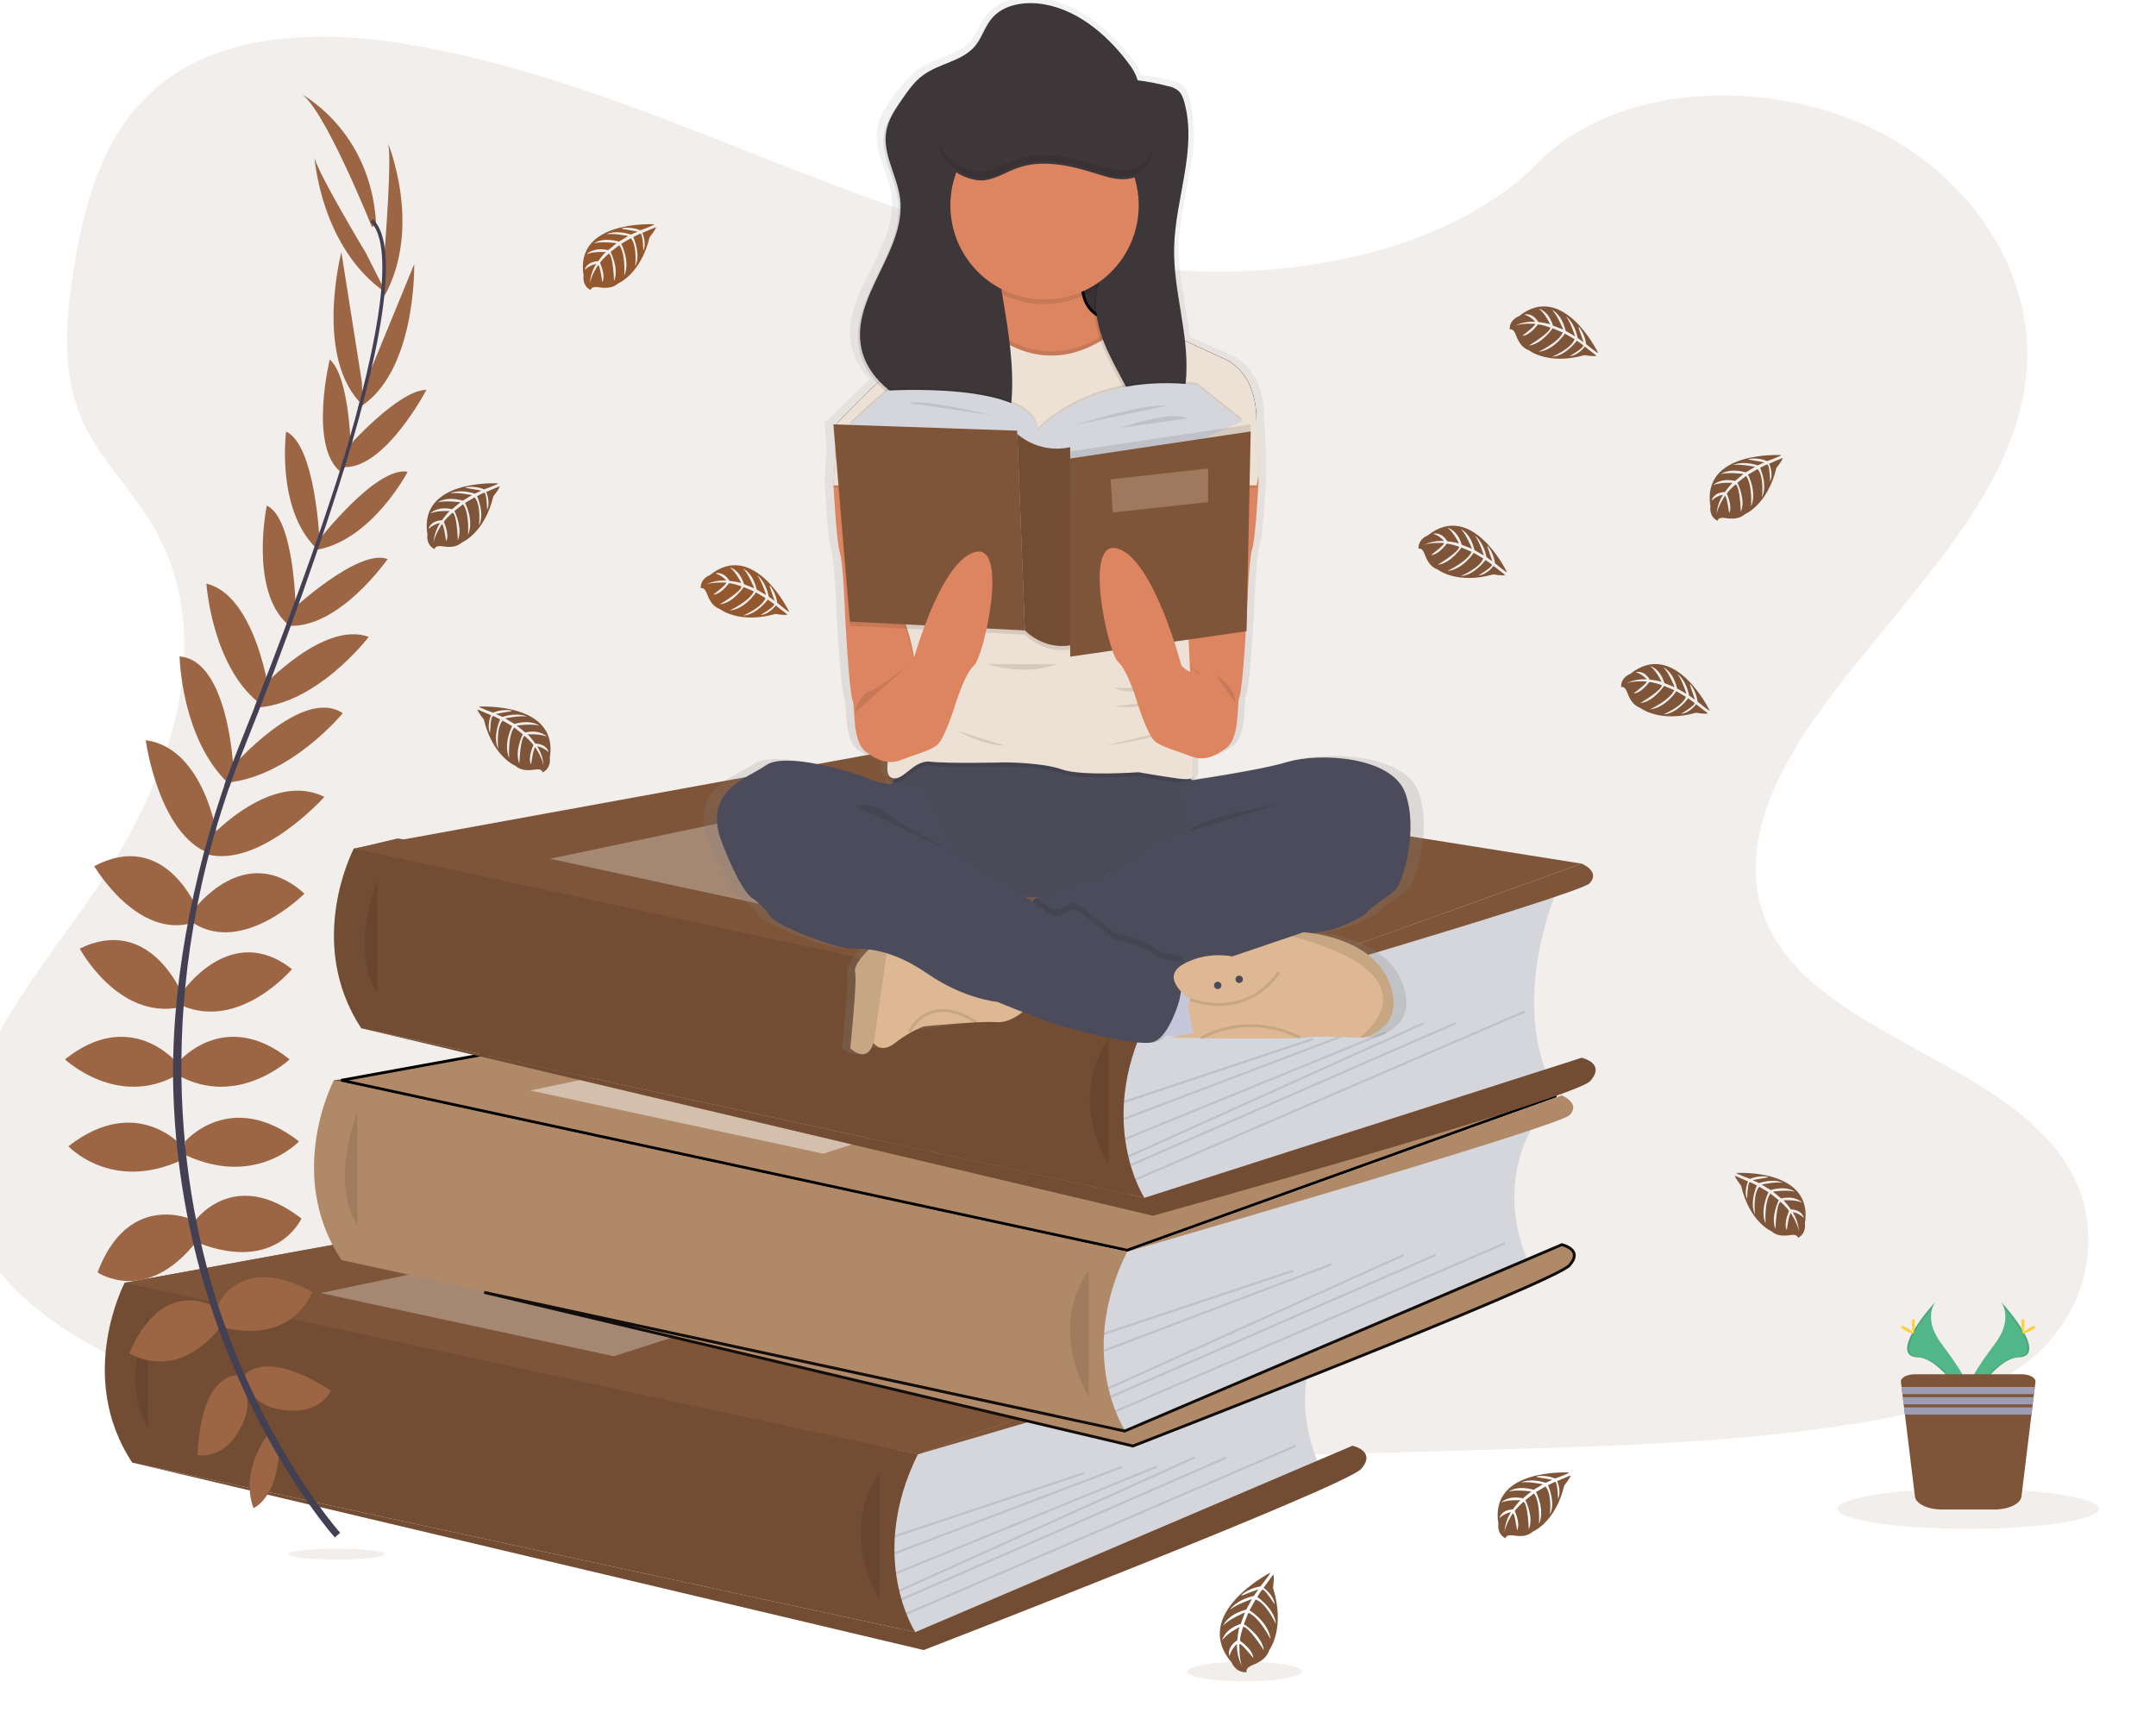 <svg width="763" height="606" viewBox="0 0 763 606" fill="none" xmlns="http://www.w3.org/2000/svg">
<g id="readingsvg 1" clip-path="url(#clip0)">
<g id="Fullsvg">
<path id="Vector" opacity="0.1" d="M423.547 96.021C375.268 94.344 329.28 78.776 285.373 61.74C241.465 44.704 197.976 25.827 150.853 16.802C120.545 10.997 85.88 10.177 61.465 26.408C37.959 42.058 30.365 68.999 26.285 94.024C23.212 112.849 21.406 132.657 29.828 150.282C35.669 162.519 46.045 172.803 53.214 184.563C78.182 225.343 60.54 275.632 33.483 315.45C20.802 334.133 6.069 351.967 -3.718 371.835C-13.505 391.703 -18.04 414.5 -9.476 434.785C-0.98 454.907 19.258 469.991 41.174 480.61C85.701 502.185 138.149 508.356 189.33 511.851C302.589 519.594 416.446 516.24 530.003 512.887C572.031 511.642 614.237 510.383 655.579 503.892C678.539 500.285 702.239 494.569 718.911 480.752C740.066 463.216 745.311 433.519 731.137 411.534C707.349 374.652 641.622 365.493 624.972 325.906C615.826 304.122 625.226 279.857 638.519 259.646C667.044 216.303 714.853 178.274 717.374 128.73C719.105 94.695 696.114 60.622 660.577 44.518C623.331 27.578 571.665 29.725 544.199 57.664C515.897 86.452 466.171 97.497 423.547 96.021Z" fill="#7F5539"/>
<path id="Vector_2" d="M73.418 488.446C73.418 488.446 89.083 485.942 98.482 497.001C98.482 497.001 91.589 502.427 76.76 494.914L73.418 488.446Z" fill="#7F5539"/>
<path id="Vector_3" d="M324.829 514.589L69.501 513.344L44.131 453.896L133.841 447.39L118.205 382.212L295.64 359.236L125.732 300.228L140.741 296.665L413.949 341.194L398.903 442.912L377.397 498.812L324.829 514.589Z" fill="#7F5539"/>
<path id="Vector_4" d="M470.501 467.221C470.501 467.221 453.59 487.842 467.017 519.016L331.998 577.517L319.041 580.23L313.073 554.146L317.064 521.229V503.239L470.501 467.221Z" fill="#D5D6DB"/>
<path id="Vector_5" d="M44.131 453.896L231.01 419.861L478.632 459.27L324.829 514.589L44.131 453.896Z" fill="#7F5539"/>
<path id="Vector_6" d="M44.131 453.896L231.01 419.861L478.632 459.27L324.829 514.589L44.131 453.896Z" fill="#7F5539"/>
<path id="Vector_7" d="M44.131 453.889C44.131 453.889 26.653 486.97 46.794 517.525L323.919 577.517C323.919 577.517 306.717 551.165 324.807 514.589L44.131 453.889Z" fill="#7F5539"/>
<path id="Vector_8" opacity="0.1" d="M44.131 453.889C44.131 453.889 26.653 486.97 46.794 517.525L323.919 577.517C323.919 577.517 306.717 551.165 324.807 514.589L44.131 453.889Z" fill="black"/>
<path id="Vector_9" opacity="0.1" d="M52.389 465.358C52.389 465.358 42.401 489.564 52.389 505.229Z" fill="black"/>
<path id="Vector_10" d="M323.919 577.517L478.632 511.563C478.632 511.563 487.285 513.426 481.69 519.761C476.095 526.095 326.903 583.851 326.903 583.851L46.794 517.525L323.919 577.517Z" fill="#7F5539"/>
<path id="Vector_11" opacity="0.1" d="M323.919 577.517L478.632 511.563C478.632 511.563 487.285 513.426 481.69 519.761C476.095 526.095 326.903 583.851 326.903 583.851L46.794 517.525L323.919 577.517Z" fill="black"/>
<path id="Vector_12" opacity="0.1" d="M311.238 521.251C311.238 521.251 296.319 539.137 311.238 565.966Z" fill="black"/>
<path id="Vector_13" opacity="0.1" d="M383.467 520.949L316.548 543.253L316.784 543.96L383.703 521.656L383.467 520.949Z" fill="black"/>
<path id="Vector_14" opacity="0.1" d="M396.871 518.729L316.527 549.252L316.792 549.948L397.136 519.426L396.871 518.729Z" fill="black"/>
<path id="Vector_15" opacity="0.1" d="M409.181 518.622L316.975 556.327L317.257 557.017L409.463 519.312L409.181 518.622Z" fill="black"/>
<path id="Vector_16" opacity="0.1" d="M422.566 515.394L318.051 562.56L318.358 563.24L422.874 516.073L422.566 515.394Z" fill="black"/>
<path id="Vector_17" opacity="0.1" d="M433.812 515.409L318.878 565.598L319.177 566.281L434.111 516.092L433.812 515.409Z" fill="black"/>
<path id="Vector_18" opacity="0.1" d="M458.41 511.236L320.612 570.695L320.907 571.379L458.706 511.92L458.41 511.236Z" fill="black"/>
<path id="Vector_19" opacity="0.3" d="M113.558 457.533L244.847 429.959L324.829 445.237L217.247 479.89L113.558 457.533Z" fill="white"/>
<path id="Vector_20" d="M478.632 459.27C478.632 459.27 485.42 462.005 481.437 466.23C477.453 470.456 324.807 514.589 324.807 514.589L478.632 459.27Z" fill="#7F5539"/>
<path id="Vector_21" d="M544.567 395.544C544.567 395.544 527.664 416.157 541.091 447.338L406.072 505.84L393.115 508.567L387.147 482.484L391.197 449.574V431.562L544.567 395.544Z" fill="#D5D6DB"/>
<path id="Vector_22" d="M398.869 442.393L120.765 382.254L305.082 348.691L550.706 387.78L398.869 442.393Z" fill="#B08968" stroke="black"/>
<path id="Vector_23" d="M118.175 382.212C118.175 382.212 100.69 415.293 120.831 445.848L397.956 505.84C397.956 505.84 380.761 479.466 398.873 442.904L118.175 382.212Z" fill="#B08968"/>
<path id="Vector_24" opacity="0.1" d="M118.175 382.212C118.175 382.212 100.69 415.293 120.831 445.848L397.956 505.84C397.956 505.84 380.761 479.466 398.873 442.904L311.238 423.953L118.175 382.212Z" fill="#B08968"/>
<path id="Vector_25" opacity="0.1" d="M126.456 393.681C126.456 393.681 116.475 417.879 126.456 433.551Z" fill="black"/>
<path id="Vector_26" d="M397.88 506.328L398.036 506.362L398.182 506.3L552.75 440.411C552.799 440.424 552.86 440.44 552.931 440.46C553.145 440.52 553.447 440.613 553.792 440.744C554.49 441.008 555.335 441.413 556.003 441.988C556.667 442.559 557.121 443.263 557.141 444.141C557.16 445.032 556.737 446.218 555.382 447.753C555.253 447.898 554.985 448.116 554.545 448.408C554.114 448.692 553.549 449.027 552.855 449.409C551.468 450.173 549.589 451.113 547.286 452.204C542.679 454.386 536.4 457.158 529.015 460.31C514.246 466.613 495.077 474.425 476.079 482.04C457.082 489.655 438.26 497.072 424.186 502.585C417.149 505.342 411.3 507.623 407.21 509.214C405.165 510.01 403.56 510.633 402.466 511.058C401.919 511.27 401.499 511.433 401.217 511.542L400.934 511.652L171.352 457.29L397.88 506.328Z" fill="#B08968" stroke="black"/>
<path id="Vector_27" opacity="0.1" d="M397.986 505.84L552.706 439.886C552.706 439.886 561.352 441.749 555.757 448.084C550.162 454.418 400.97 512.174 400.97 512.174L120.861 445.848L397.986 505.84Z" fill="#B08968"/>
<path id="Vector_28" opacity="0.1" d="M385.304 449.574C385.304 449.574 370.385 467.46 385.304 494.288Z" fill="black"/>
<path id="Vector_29" opacity="0.1" d="M457.54 449.279L390.62 471.584L390.856 472.291L457.776 449.986L457.54 449.279Z" fill="black"/>
<path id="Vector_30" opacity="0.1" d="M470.953 447.056L390.608 477.579L390.873 478.275L471.218 447.753L470.953 447.056Z" fill="black"/>
<path id="Vector_31" opacity="0.1" d="M496.646 443.712L392.131 490.879L392.438 491.558L496.953 444.391L496.646 443.712Z" fill="black"/>
<path id="Vector_32" opacity="0.1" d="M507.881 443.718L392.947 493.907L393.246 494.589L508.18 444.401L507.881 443.718Z" fill="black"/>
<path id="Vector_33" opacity="0.1" d="M532.485 439.544L394.686 499.004L394.982 499.688L532.781 440.229L532.485 439.544Z" fill="black"/>
<path id="Vector_34" opacity="0.45" d="M187.632 385.856L318.921 358.282L398.903 373.559L291.321 408.213L187.632 385.856Z" fill="white"/>
<path id="Vector_35" d="M552.706 387.592C552.706 387.592 559.487 390.327 555.511 394.545C551.535 398.763 398.903 442.904 398.903 442.904L552.706 387.592Z" fill="#B08968"/>
<path id="Vector_36" d="M551.579 313.545C551.579 313.545 534.668 350.561 548.096 381.735L413.077 423.841L400.149 426.576L394.181 400.492L398.172 367.575V349.563L551.579 313.545Z" fill="#D5D6DB"/>
<path id="Vector_37" d="M125.24 300.22L312.118 266.185L559.748 305.593L405.938 360.913L125.24 300.22Z" fill="#7F5539"/>
<path id="Vector_38" d="M125.24 300.213C125.24 300.213 107.732 333.294 127.873 363.849L404.998 423.841C404.998 423.841 387.796 397.467 405.908 360.913L125.24 300.213Z" fill="#7F5539"/>
<path id="Vector_39" opacity="0.1" d="M125.24 300.213C125.24 300.213 107.732 333.294 127.873 363.849L404.998 423.841C404.998 423.841 387.796 397.467 405.908 360.913L125.24 300.213Z" fill="black"/>
<path id="Vector_40" opacity="0.1" d="M133.497 311.682C133.497 311.682 123.509 335.887 133.497 351.552Z" fill="black"/>
<path id="Vector_41" d="M405.028 423.841L559.74 374.282C559.74 374.282 568.393 376.145 562.799 382.48C557.204 388.814 408.011 430.175 408.011 430.175L127.903 363.849L405.028 423.841Z" fill="#7F5539"/>
<path id="Vector_42" opacity="0.1" d="M405.028 423.841L559.74 374.282C559.74 374.282 568.393 376.145 562.799 382.48C557.204 388.814 408.011 430.175 408.011 430.175L127.903 363.849L405.028 423.841Z" fill="black"/>
<path id="Vector_43" opacity="0.1" d="M392.346 367.575C392.346 367.575 377.427 385.461 392.346 412.29Z" fill="black"/>
<path id="Vector_44" opacity="0.1" d="M464.584 367.279L397.664 389.584L397.9 390.291L464.82 367.986L464.584 367.279Z" fill="black"/>
<path id="Vector_45" opacity="0.1" d="M477.992 365.06L397.647 395.582L397.912 396.279L478.257 365.756L477.992 365.06Z" fill="black"/>
<path id="Vector_46" opacity="0.1" d="M490.283 364.946L398.078 402.651L398.36 403.34L490.566 365.636L490.283 364.946Z" fill="black"/>
<path id="Vector_47" opacity="0.1" d="M503.688 361.712L399.173 408.879L399.48 409.558L503.995 362.391L503.688 361.712Z" fill="black"/>
<path id="Vector_48" opacity="0.1" d="M514.927 361.725L399.993 411.914L400.292 412.597L515.226 362.408L514.927 361.725Z" fill="black"/>
<path id="Vector_49" opacity="0.1" d="M539.529 357.557L401.73 417.016L402.026 417.7L539.824 358.241L539.529 357.557Z" fill="black"/>
<path id="Vector_50" opacity="0.3" d="M194.666 303.857L325.956 276.283L405.938 291.561L298.355 326.214L194.666 303.857Z" fill="white"/>
<path id="Vector_51" d="M559.74 305.593C559.74 305.593 566.528 308.328 562.545 312.554C558.562 316.78 405.938 360.913 405.938 360.913L559.74 305.593Z" fill="#7F5539"/>
<path id="Vector_52" opacity="0.1" d="M119.15 551.83C128.621 551.83 136.299 550.973 136.299 549.915C136.299 548.857 128.621 548 119.15 548C109.678 548 102 548.857 102 549.915C102 550.973 109.678 551.83 119.15 551.83Z" fill="#7F5539"/>
<path id="Vector_53" opacity="0.1" d="M440.461 594.948C451.663 594.948 460.744 593.39 460.744 591.468C460.744 589.546 451.663 587.988 440.461 587.988C429.259 587.988 420.178 589.546 420.178 591.468C420.178 593.39 429.259 594.948 440.461 594.948Z" fill="#7F5539"/>
<path id="Vector_54" d="M708.231 460.715C708.231 460.715 712.655 466.491 706.188 475.218C699.72 483.945 694.394 491.307 696.542 496.748C696.542 496.748 706.299 480.546 714.237 480.315C722.174 480.084 716.952 470.456 708.231 460.715Z" fill="#52B788"/>
<path id="Vector_55" opacity="0.1" d="M708.232 460.715C708.617 461.273 708.921 461.883 709.134 462.526C716.877 471.618 721.01 480.107 713.558 480.315C706.62 480.516 698.303 492.91 696.311 496.032C696.375 496.285 696.452 496.533 696.542 496.778C696.542 496.778 706.3 480.576 714.237 480.345C722.174 480.114 716.952 470.456 708.232 460.715Z" fill="black"/>
<path id="Vector_56" d="M716.437 468.078C716.437 470.113 716.206 471.76 715.93 471.76C715.654 471.76 715.415 470.113 715.415 468.078C715.415 466.044 715.699 467.005 715.982 467.005C716.265 467.005 716.437 466.044 716.437 468.078Z" fill="#FFD037"/>
<path id="Vector_57" d="M719.264 470.508C717.481 471.477 715.922 472.065 715.788 471.819C715.654 471.573 716.989 470.582 718.772 469.584C720.555 468.585 719.854 469.315 719.988 469.584C720.122 469.852 721.055 469.532 719.264 470.508Z" fill="#FFD037"/>
<path id="Vector_58" d="M684.853 460.715C684.853 460.715 680.429 466.491 686.897 475.218C693.364 483.945 698.691 491.307 696.535 496.748C696.535 496.748 686.785 480.546 678.841 480.315C670.896 480.084 676.155 470.456 684.853 460.715Z" fill="#52B788"/>
<path id="Vector_59" opacity="0.1" d="M684.853 460.715C684.468 461.273 684.164 461.883 683.95 462.526C676.207 471.618 672.075 480.107 679.527 480.315C686.457 480.516 694.782 492.91 696.773 496.032C696.711 496.286 696.631 496.535 696.535 496.778C696.535 496.778 686.785 480.576 678.841 480.345C670.896 480.114 676.155 470.456 684.853 460.715Z" fill="black"/>
<path id="Vector_60" d="M676.633 468.078C676.633 470.113 676.856 471.76 677.14 471.76C677.423 471.76 677.654 470.113 677.654 468.078C677.654 466.044 677.364 467.005 677.088 467.005C676.812 467.005 676.633 466.044 676.633 468.078Z" fill="#FFD037"/>
<path id="Vector_61" d="M673.813 470.508C675.596 471.477 677.155 472.065 677.289 471.819C677.423 471.573 676.088 470.582 674.305 469.584C672.522 468.585 673.223 469.315 673.089 469.584C672.955 469.852 672.022 469.532 673.813 470.508Z" fill="#FFD037"/>
<path id="Vector_62" opacity="0.1" d="M696.542 540.955C722.085 540.955 742.792 537.782 742.792 533.868C742.792 529.954 722.085 526.781 696.542 526.781C670.999 526.781 650.293 529.954 650.293 533.868C650.293 537.782 670.999 540.955 696.542 540.955Z" fill="#7F5539"/>
<path id="Vector_63" d="M720.346 488.96L720.122 490.763L719.809 493.312L719.682 494.378L719.369 496.927L719.234 497.992L718.929 500.534L715.385 529.524C715.072 532.109 710.842 534.129 705.733 534.129H687.345C682.235 534.129 678.013 532.109 677.692 529.524L674.148 500.534L673.835 497.992L673.708 496.927L673.395 494.378L673.261 493.312L672.955 490.763L672.731 488.96C672.56 487.47 674.842 486.262 677.737 486.262H715.348C718.235 486.262 720.525 487.492 720.346 488.96Z" fill="#7F5539"/>
<path id="Vector_64" d="M720.122 490.763L719.816 493.312H673.268L672.955 490.763H720.122Z" fill="#9D9CB5"/>
<path id="Vector_65" d="M719.682 494.378L719.376 496.927H673.708L673.395 494.378H719.682Z" fill="#9D9CB5"/>
<path id="Vector_66" d="M719.242 497.992L718.929 500.541H674.149L673.843 497.992H719.242Z" fill="#9D9CB5"/>
</g>
<g id="plant">
<path id="Vector_67" d="M94.776 507.666C94.776 507.666 84.781 519.955 89.704 533.638C89.704 533.638 97.85 530.381 98.737 513.792L94.776 507.666Z" fill="#9C6644"/>
<path id="Vector_68" d="M85.795 487.463C85.795 487.463 92.061 475.979 117.126 492.053C117.126 492.053 113.784 499.774 102.714 499.148C91.644 498.522 88.719 493.514 85.795 487.463Z" fill="#9C6644"/>
<path id="Vector_69" d="M84.176 486.636C84.176 486.636 71.174 485.145 69.914 514.88C69.914 514.88 78.156 516.587 84.012 507.182C89.868 497.777 87.466 492.501 84.176 486.636Z" fill="#9C6644"/>
<path id="Vector_70" d="M76.605 462.915C76.605 462.915 83.915 442.674 110.442 457.072C110.442 457.072 104.384 475.643 79.32 469.801L76.605 462.915Z" fill="#9C6644"/>
<path id="Vector_71" d="M68.459 432.658C68.459 432.658 82.244 412.208 106.682 431.167C106.682 431.167 98.118 450.365 70.548 439.931L68.459 432.658Z" fill="#9C6644"/>
<path id="Vector_72" d="M65.535 403.862C65.535 403.862 81.618 385.074 105.817 403.862C105.817 403.862 90.569 420.346 65.535 408.661V403.862Z" fill="#9C6644"/>
<path id="Vector_73" d="M63.028 375.893C63.028 375.893 79.32 356.278 102.505 374.849C102.505 374.849 84.124 392.169 63.028 380.483V375.893Z" fill="#9C6644"/>
<path id="Vector_74" d="M64.49 351.061C64.49 351.061 81.648 325.813 103.34 342.923C103.34 342.923 84.96 364.625 64.49 355.861V351.061Z" fill="#9C6644"/>
<path id="Vector_75" d="M68.459 322.057C68.459 322.057 86.631 297.016 107.726 316.214C107.726 316.214 86.213 337.915 68.459 326.647V322.057Z" fill="#9C6644"/>
<path id="Vector_76" d="M74.516 296.13C74.516 296.13 96.03 272.595 114.798 281.97C114.798 281.97 92.382 306.965 73.576 302.375L74.516 296.13Z" fill="#9C6644"/>
<path id="Vector_77" d="M82.035 271.552C82.035 271.552 106.861 242.726 121.303 252.354C121.303 252.354 103.012 274.711 80.275 276.947L82.035 271.552Z" fill="#9C6644"/>
<path id="Vector_78" d="M92.889 243.046C92.889 243.046 114.619 219.511 130.493 225.354C130.493 225.354 111.904 249.768 89.972 250.394L92.889 243.046Z" fill="#9C6644"/>
<path id="Vector_79" d="M102.714 216.381C102.714 216.381 126.733 193.845 137.177 197.81C137.177 197.81 119.841 222.85 101.669 221.389L102.714 216.381Z" fill="#9C6644"/>
<path id="Vector_80" d="M112.322 191.759C112.322 191.759 133 164.833 144.286 166.92C144.286 166.92 131.746 190.924 112.322 194.494V191.759Z" fill="#9C6644"/>
<path id="Vector_81" d="M122.75 158.558C122.75 158.558 141.026 137.922 150.903 137.967C150.903 137.967 136.476 165.541 121.997 165.288L122.75 158.558Z" fill="#9C6644"/>
<path id="Vector_82" d="M128.927 136.454L146.584 93.469C146.584 93.469 147.464 132.326 126.681 144.428L128.927 136.454Z" fill="#9C6644"/>
<path id="Vector_83" d="M136.095 89.05C136.095 89.05 139.02 53.151 137.14 50.23C137.14 50.23 149.761 80.077 135.976 104.908L136.095 89.05Z" fill="#9C6644"/>
<path id="Vector_84" d="M75.919 462.438C75.919 462.438 57.613 451.102 45.759 478.833C45.759 478.833 62.051 489.639 78.074 469.51L75.919 462.438Z" fill="#9C6644"/>
<path id="Vector_85" d="M67.87 431.503C67.87 431.503 45.416 421.271 34.525 450.223C34.525 450.223 51.869 462.147 69.914 438.821L67.87 431.503Z" fill="#9C6644"/>
<path id="Vector_86" d="M64.49 405.583C64.49 405.583 48.407 386.796 24.209 405.583C24.209 405.583 39.456 422.068 64.49 410.382V405.583Z" fill="#9C6644"/>
<path id="Vector_87" d="M62.476 375.893C62.476 375.893 46.184 356.278 23 374.849C23 374.849 41.38 392.169 62.476 380.483V375.893Z" fill="#9C6644"/>
<path id="Vector_88" d="M64.49 351.777C64.49 351.777 53.062 323.495 28.222 335.657C28.222 335.657 41.649 360.735 63.476 356.472L64.49 351.777Z" fill="#9C6644"/>
<path id="Vector_89" d="M69.899 321.915C69.899 321.915 58.538 293.141 33.346 306.481C33.346 306.481 48.773 332.855 68.78 326.357L69.899 321.915Z" fill="#9C6644"/>
<path id="Vector_90" d="M76.941 296.271C76.941 296.271 72.465 264.725 51.578 261.901C51.578 261.901 56.009 295.168 74.128 301.957L76.941 296.271Z" fill="#9C6644"/>
<path id="Vector_91" d="M82.565 271.611C82.565 271.611 80.82 233.604 63.55 232.277C63.55 232.277 64.132 261.126 80.618 276.992L82.565 271.611Z" fill="#9C6644"/>
<path id="Vector_92" d="M94.68 241.98C94.68 241.98 89.532 210.375 73.047 206.514C73.047 206.514 75.091 237.121 93.046 249.738L94.68 241.98Z" fill="#9C6644"/>
<path id="Vector_93" d="M104.668 216.642C104.668 216.642 104.496 183.718 94.426 178.881C94.426 178.881 88.182 208.691 101.751 220.845L104.668 216.642Z" fill="#9C6644"/>
<path id="Vector_94" d="M113.09 191.386C113.09 191.386 111.68 157.485 101.251 152.708C101.251 152.708 97.686 179.537 111.531 193.607L113.09 191.386Z" fill="#9C6644"/>
<path id="Vector_95" d="M124.205 161.263C124.205 161.263 124.145 133.69 116.7 127.221C116.7 127.221 109.3 157.425 120.318 166.808L124.205 161.263Z" fill="#9C6644"/>
<path id="Vector_96" d="M128.054 135.098L120.811 89.206C120.811 89.206 110.971 126.811 128.397 143.385L128.054 135.098Z" fill="#9C6644"/>
<path id="Vector_97" d="M129.464 89.482C129.464 89.482 110.874 58.629 111.255 55.201C111.255 55.201 113.232 87.537 136.618 103.641L129.464 89.482Z" fill="#9C6644"/>
<path id="Vector_98" d="M131.642 80.368C131.642 80.368 114.097 36.547 106.16 33C106.16 33 131.224 45.729 133.104 79.115L131.642 80.368Z" fill="#9C6644"/>
<path id="Vector_99" d="M121.907 165.549L120.706 165.183C135.513 116.944 139.206 86.188 131.112 78.475L131.97 77.565C140.556 85.703 137.073 116.124 121.907 165.549Z" fill="#444053"/>
<path id="Vector_100" d="M81.133 278.497L79.358 277.864C80.931 273.445 82.625 268.958 84.4 264.539C99.856 226.055 113.015 190.253 121.452 162.769L122.996 162.024C114.544 189.56 101.617 226.733 86.146 265.269C84.378 269.607 82.692 274.071 81.133 278.497Z" fill="#444053"/>
<path id="Vector_101" d="M118.491 544.012C118.252 543.751 94.254 516.751 77.522 470.657C67.718 443.672 62.262 415.303 61.357 386.609C60.209 350.741 67.743 310.692 80.648 274.309L82.05 275.948C53.077 357.604 64.587 427.575 79.857 469.711C96.41 515.387 120.139 542.089 120.37 542.357L118.491 544.012Z" fill="#444053"/>
</g>
<path id="leaf2" d="M231.562 79.368C231.562 79.368 203.215 77.662 206.527 97.53C206.527 97.53 205.863 101.04 209.048 102.635C209.048 102.635 209.101 101.144 211.958 101.658C212.977 101.833 214.014 101.883 215.046 101.807C216.437 101.712 217.759 101.168 218.813 100.257V100.257C218.813 100.257 226.787 96.963 229.891 83.936C229.891 83.936 232.188 81.097 232.129 80.367L227.325 82.409C227.325 82.409 228.958 85.859 227.675 88.728C227.675 88.728 227.518 82.535 226.594 82.677C226.407 82.677 224.109 83.877 224.109 83.877C224.109 83.877 226.922 89.891 224.796 94.258C224.796 94.258 225.601 86.85 223.229 84.309L219.857 86.276C219.857 86.276 223.147 92.484 220.917 97.552C220.917 97.552 221.491 89.779 219.149 86.754L216.09 89.138C216.09 89.138 219.186 95.257 217.299 99.46C217.299 99.46 217.053 90.413 215.434 89.727C215.434 89.727 212.756 92.082 212.353 93.051C212.353 93.051 214.472 97.522 213.151 99.84C213.151 99.84 212.353 93.811 211.659 93.781C211.659 93.781 208.996 97.776 208.72 100.488C208.849 97.959 209.639 95.508 211.01 93.379C209.476 93.669 208.059 94.402 206.937 95.488C206.937 95.488 207.348 92.663 211.674 92.417C211.674 92.417 213.875 89.384 214.464 89.205C214.464 89.205 210.16 88.84 207.557 89.995C207.557 89.995 209.854 87.335 215.247 88.505L218.231 86.046C218.231 86.046 212.577 85.3 210.175 86.127C210.175 86.127 212.942 83.772 219.044 85.487L222.334 83.527C222.334 83.527 217.508 82.491 214.636 82.863C214.636 82.863 217.664 81.231 223.296 82.998L225.639 81.947C225.639 81.947 222.11 81.254 221.073 81.142C220.036 81.03 219.984 80.747 219.984 80.747C222.224 80.379 224.521 80.637 226.623 81.492C226.623 81.492 231.659 79.681 231.562 79.368Z" fill="#94582F"/>
<path id="leaf7" d="M630.353 161.032C630.353 161.032 602.006 159.325 605.318 179.193C605.318 179.193 604.655 182.703 607.84 184.298C607.84 184.298 607.892 182.808 610.749 183.322C611.769 183.493 612.806 183.543 613.837 183.471C615.215 183.369 616.524 182.826 617.567 181.921V181.921C617.567 181.921 625.549 178.627 628.645 165.6C628.645 165.6 630.942 162.761 630.883 162.03L626.094 164.072C626.094 164.072 627.727 167.523 626.444 170.392C626.444 170.392 626.287 164.199 625.37 164.341C625.183 164.341 622.878 165.54 622.878 165.54C622.878 165.54 625.691 171.554 623.572 175.922C623.572 175.922 624.378 168.514 621.998 165.973L618.626 167.94C618.626 167.94 621.916 174.148 619.686 179.216C619.686 179.216 620.26 171.443 617.918 168.417L614.867 170.802C614.867 170.802 617.955 176.92 616.068 181.123C616.068 181.123 615.822 172.076 614.203 171.39C614.203 171.39 611.532 173.745 611.122 174.714C611.122 174.714 613.241 179.186 611.928 181.503C611.928 181.503 611.122 175.474 610.436 175.445C610.436 175.445 607.773 179.439 607.497 182.152C607.626 179.622 608.418 177.17 609.794 175.042C608.257 175.333 606.839 176.066 605.714 177.151C605.714 177.151 606.132 174.327 610.451 174.081C610.451 174.081 612.651 171.048 613.241 170.861C613.241 170.861 608.944 170.504 606.333 171.659C606.333 171.659 608.631 168.998 614.024 170.168L617.008 167.709C617.008 167.709 611.346 166.964 608.951 167.791C608.951 167.791 611.711 165.436 617.821 167.15L621.103 165.19C621.103 165.19 616.277 164.154 613.405 164.527C613.405 164.527 616.433 162.895 622.065 164.661L624.415 163.61C624.415 163.61 620.879 162.917 619.842 162.805C618.805 162.694 618.753 162.41 618.753 162.41C620.993 162.038 623.291 162.296 625.392 163.156C625.392 163.156 630.442 161.345 630.353 161.032Z" fill="#7F5539"/>
<path id="leaf8" d="M176.304 171.037C176.304 171.037 147.957 169.33 151.269 189.198C151.269 189.198 150.605 192.708 153.791 194.303C153.791 194.303 153.843 192.813 156.7 193.327C157.72 193.498 158.756 193.548 159.788 193.476C161.166 193.374 162.474 192.831 163.518 191.926V191.926C163.518 191.926 171.5 188.632 174.595 175.605C174.595 175.605 176.893 172.766 176.833 172.035L172.044 174.077C172.044 174.077 173.678 177.528 172.395 180.397C172.395 180.397 172.238 174.204 171.321 174.346C171.134 174.346 168.829 175.545 168.829 175.545C168.829 175.545 171.641 181.559 169.523 185.927C169.523 185.927 170.329 178.519 167.949 175.978L164.577 177.945C164.577 177.945 167.867 184.153 165.636 189.221C165.636 189.221 166.211 181.448 163.868 178.422L160.818 180.807C160.818 180.807 163.906 186.925 162.018 191.128C162.018 191.128 161.772 182.081 160.154 181.396C160.154 181.396 157.483 183.75 157.073 184.719C157.073 184.719 159.191 189.191 157.878 191.508C157.878 191.508 157.073 185.479 156.387 185.45C156.387 185.45 153.723 189.444 153.447 192.157C153.577 189.627 154.369 187.175 155.745 185.047C154.208 185.338 152.79 186.071 151.665 187.156C151.665 187.156 152.082 184.332 156.401 184.086C156.401 184.086 158.602 181.053 159.191 180.866C159.191 180.866 154.895 180.509 152.284 181.664C152.284 181.664 154.581 179.003 159.975 180.173L162.958 177.714C162.958 177.714 157.297 176.969 154.902 177.796C154.902 177.796 157.662 175.441 163.771 177.155L167.054 175.195C167.054 175.195 162.227 174.159 159.355 174.532C159.355 174.532 162.384 172.9 168.016 174.666L170.366 173.615C170.366 173.615 166.83 172.922 165.793 172.81C164.756 172.699 164.704 172.415 164.704 172.415C166.943 172.043 169.242 172.301 171.343 173.161C171.343 173.161 176.393 171.35 176.304 171.037Z" fill="#7F5539"/>
<path id="leaf9" d="M555.304 521.037C555.304 521.037 526.957 519.33 530.269 539.198C530.269 539.198 529.605 542.708 532.791 544.303C532.791 544.303 532.843 542.813 535.7 543.327C536.72 543.498 537.756 543.548 538.788 543.476C540.166 543.374 541.474 542.831 542.518 541.926C542.518 541.926 550.5 538.632 553.595 525.605C553.595 525.605 555.893 522.766 555.833 522.035L551.044 524.077C551.044 524.077 552.678 527.528 551.395 530.397C551.395 530.397 551.238 524.204 550.321 524.346C550.134 524.346 547.829 525.545 547.829 525.545C547.829 525.545 550.641 531.559 548.523 535.927C548.523 535.927 549.329 528.519 546.949 525.978L543.577 527.945C543.577 527.945 546.867 534.153 544.636 539.221C544.636 539.221 545.211 531.448 542.868 528.422L539.818 530.807C539.818 530.807 542.906 536.925 541.018 541.128C541.018 541.128 540.772 532.081 539.154 531.396C539.154 531.396 536.483 533.75 536.073 534.719C536.073 534.719 538.191 539.191 536.878 541.508C536.878 541.508 536.073 535.479 535.387 535.45C535.387 535.45 532.723 539.444 532.447 542.157C532.577 539.627 533.369 537.175 534.745 535.047C533.208 535.338 531.79 536.071 530.665 537.156C530.665 537.156 531.082 534.332 535.401 534.086C535.401 534.086 537.602 531.053 538.191 530.866C538.191 530.866 533.895 530.509 531.284 531.664C531.284 531.664 533.581 529.003 538.975 530.173L541.958 527.714C541.958 527.714 536.297 526.969 533.902 527.796C533.902 527.796 536.662 525.441 542.771 527.155L546.054 525.195C546.054 525.195 541.227 524.159 538.355 524.532C538.355 524.532 541.384 522.9 547.016 524.666L549.366 523.615C549.366 523.615 545.83 522.922 544.793 522.81C543.756 522.699 543.704 522.415 543.704 522.415C545.943 522.043 548.242 522.301 550.343 523.161C550.343 523.161 555.393 521.35 555.304 521.037Z" fill="#7F5539"/>
<path id="leaf10" d="M614.514 415.036C614.514 415.036 641.945 413.352 638.74 432.961C638.74 432.961 639.382 436.426 636.3 438C636.3 438 636.249 436.529 633.484 437.036C632.497 437.205 631.494 437.254 630.496 437.184C629.162 437.083 627.896 436.547 626.886 435.654C626.886 435.654 619.162 432.402 616.167 419.545C616.167 419.545 613.943 416.743 614.001 416.022L618.635 418.037C618.635 418.037 617.055 421.443 618.296 424.275C618.296 424.275 618.448 418.162 619.336 418.302C619.516 418.302 621.747 419.486 621.747 419.486C621.747 419.486 619.025 425.422 621.075 429.732C621.075 429.732 620.296 422.421 622.599 419.913L625.861 421.855C625.861 421.855 622.678 427.982 624.836 432.984C624.836 432.984 624.28 425.312 626.547 422.325L629.5 424.679C629.5 424.679 626.511 430.718 628.337 434.867C628.337 434.867 628.576 425.937 630.142 425.26C630.142 425.26 632.726 427.585 633.123 428.541C633.123 428.541 631.073 432.954 632.344 435.242C632.344 435.242 633.123 429.291 633.787 429.262C633.787 429.262 636.365 433.204 636.632 435.882C636.507 433.384 635.74 430.965 634.408 428.864C635.895 429.152 637.268 429.875 638.357 430.946C638.357 430.946 637.953 428.158 633.773 427.916C633.773 427.916 631.644 424.922 631.073 424.738C631.073 424.738 635.231 424.385 637.758 425.525C637.758 425.525 635.534 422.899 630.315 424.054L627.428 421.627C627.428 421.627 632.907 420.891 635.224 421.708C635.224 421.708 632.553 419.383 626.641 421.075L623.465 419.141C623.465 419.141 628.135 418.118 630.914 418.486C630.914 418.486 627.984 416.875 622.534 418.618L620.26 417.581C620.26 417.581 623.681 416.897 624.685 416.787C625.688 416.676 625.739 416.397 625.739 416.397C623.572 416.03 621.347 416.284 619.314 417.133C619.314 417.133 614.427 415.345 614.514 415.036Z" fill="#7F5539"/>
<path id="leaf11" d="M169.531 250.037C169.531 250.037 197.877 248.33 194.565 268.198C194.565 268.198 195.229 271.708 192.044 273.303C192.044 273.303 191.992 271.813 189.135 272.327C188.115 272.498 187.078 272.548 186.046 272.476C184.668 272.374 183.36 271.831 182.317 270.926C182.317 270.926 174.335 267.632 171.239 254.605C171.239 254.605 168.941 251.766 169.001 251.035L173.79 253.077C173.79 253.077 172.157 256.528 173.44 259.397C173.44 259.397 173.596 253.204 174.514 253.346C174.7 253.346 177.005 254.545 177.005 254.545C177.005 254.545 174.193 260.559 176.312 264.927C176.312 264.927 175.506 257.519 177.886 254.978L181.257 256.945C181.257 256.945 177.968 263.153 180.198 268.221C180.198 268.221 179.624 260.448 181.966 257.422L185.017 259.807C185.017 259.807 181.929 265.925 183.816 270.128C183.816 270.128 184.062 261.081 185.681 260.396C185.681 260.396 188.351 262.75 188.762 263.719C188.762 263.719 186.643 268.191 187.956 270.508C187.956 270.508 188.762 264.479 189.448 264.45C189.448 264.45 192.111 268.444 192.387 271.157C192.258 268.627 191.466 266.175 190.089 264.047C191.626 264.338 193.044 265.071 194.17 266.156C194.17 266.156 193.752 263.332 189.433 263.086C189.433 263.086 187.232 260.053 186.643 259.866C186.643 259.866 190.94 259.509 193.551 260.664C193.551 260.664 191.253 258.003 185.86 259.173L182.876 256.714C182.876 256.714 188.538 255.969 190.932 256.796C190.932 256.796 188.172 254.441 182.063 256.155L178.781 254.195C178.781 254.195 183.607 253.159 186.479 253.532C186.479 253.532 183.45 251.9 177.818 253.666L175.469 252.615C175.469 252.615 179.004 251.922 180.041 251.81C181.078 251.699 181.13 251.415 181.13 251.415C178.891 251.043 176.592 251.301 174.491 252.161C174.491 252.161 169.441 250.35 169.531 250.037Z" fill="#7F5539"/>
<path id="Leaf1" d="M279.303 216.468C279.303 216.468 266.95 190.884 251.225 203.493C251.225 203.493 247.831 204.626 247.995 208.181C247.995 208.181 249.301 207.502 250.233 210.245C250.581 211.214 251.042 212.14 251.606 213.002C252.369 214.172 253.492 215.061 254.806 215.536C254.806 215.536 261.572 220.887 274.469 217.235C274.469 217.235 278.072 217.854 278.662 217.422L274.544 214.239C274.544 214.239 272.306 217.347 269.188 217.623C269.188 217.623 274.529 214.47 273.955 213.74C273.835 213.591 271.717 212.153 271.717 212.153C271.717 212.153 267.83 217.541 262.982 217.817C262.982 217.817 269.844 214.91 270.904 211.594L267.547 209.612C267.547 209.612 263.72 215.514 258.207 216.035C258.207 216.035 265.279 212.749 266.778 209.231L263.213 207.741C263.213 207.741 259.371 213.42 254.776 213.83C254.776 213.83 262.564 209.202 262.37 207.45C262.37 207.45 259.006 206.273 257.961 206.385C257.961 206.385 255.112 210.401 252.426 210.401C252.426 210.401 257.297 206.757 256.999 206.168C256.999 206.168 252.21 205.796 249.688 206.914C251.96 205.786 254.489 205.272 257.021 205.423C256.017 204.226 254.684 203.348 253.187 202.897C253.187 202.897 255.858 201.883 258.178 205.528C258.178 205.528 261.907 205.967 262.347 206.392C262.347 206.392 260.565 202.472 258.289 200.765C258.289 200.765 261.736 201.459 263.31 206.727L266.928 208.158C266.928 208.158 264.846 202.852 262.929 201.175C262.929 201.175 266.331 202.435 267.815 208.628L271.127 210.536C271.127 210.536 269.688 205.818 267.957 203.501C267.957 203.501 270.859 205.349 272.06 211.117L274.126 212.652C274.126 212.652 273.007 209.231 272.634 208.278C272.261 207.324 272.448 207.13 272.448 207.13C273.867 208.899 274.766 211.028 275.044 213.278C275.044 213.278 279.035 216.691 279.303 216.468Z" fill="#94582F"/>
<path id="leaf6" d="M565.589 124.887C565.589 124.887 553.243 99.303 537.511 111.913C537.511 111.913 534.124 113.046 534.28 116.6C534.28 116.6 535.593 115.93 536.518 118.665C536.866 119.638 537.329 120.566 537.898 121.43C538.659 122.597 539.78 123.484 541.091 123.956V123.956C541.091 123.956 547.864 129.307 560.755 125.663C560.755 125.663 564.358 126.274 564.954 125.841L560.859 122.652C560.859 122.652 558.621 125.767 555.511 126.043C555.511 126.043 560.844 122.883 560.27 122.152C560.15 122.003 558.032 120.565 558.032 120.565C558.032 120.565 554.153 125.953 549.297 126.229C549.297 126.229 556.167 123.322 557.226 120.014L553.817 118.046C553.817 118.046 549.998 123.941 544.478 124.47C544.478 124.47 551.55 121.176 553.056 117.659L549.483 116.168C549.483 116.168 545.642 121.854 541.054 122.257C541.054 122.257 548.834 117.629 548.64 115.885C548.64 115.885 545.283 114.7 544.239 114.819C544.239 114.819 541.389 118.829 538.697 118.829C538.697 118.829 543.575 115.184 543.277 114.596C543.277 114.596 538.488 114.223 535.959 115.341C538.231 114.212 540.759 113.699 543.292 113.85C542.291 112.653 540.96 111.774 539.465 111.324C539.465 111.324 542.135 110.311 544.455 113.955C544.455 113.955 548.185 114.402 548.625 114.827C548.625 114.827 546.843 110.899 544.56 109.193C544.56 109.193 548.006 109.893 549.58 115.192L553.206 116.623C553.206 116.623 551.124 111.309 549.207 109.632C549.207 109.632 552.609 110.892 554.086 117.085L557.405 118.993C557.405 118.993 555.958 114.283 554.228 111.958C554.228 111.958 557.137 113.806 558.33 119.574L560.397 121.109C560.397 121.109 559.285 117.688 558.905 116.735C558.524 115.781 558.718 115.594 558.718 115.594C560.133 117.365 561.029 119.494 561.307 121.743C561.307 121.743 565.357 125.126 565.589 124.887Z" fill="#7F5539"/>
<path id="leaf5" d="M605.042 251.437C605.042 251.437 592.697 225.845 576.942 238.455C576.942 238.455 573.555 239.587 573.712 243.142C573.712 243.142 575.025 242.472 575.95 245.207C576.295 246.18 576.756 247.108 577.323 247.971C578.083 249.138 579.204 250.025 580.515 250.498C580.515 250.498 587.289 255.856 600.186 252.204C600.186 252.204 603.782 252.823 604.379 252.383L600.261 249.201C600.261 249.201 598.023 252.316 594.905 252.592C594.905 252.592 600.239 249.432 599.664 248.702C599.545 248.553 597.426 247.114 597.426 247.114C597.426 247.114 593.547 252.503 588.691 252.786C588.691 252.786 595.561 249.872 596.621 246.563L593.256 244.581C593.256 244.581 589.437 250.483 583.917 251.005C583.917 251.005 590.989 247.711 592.495 244.193L588.922 242.703C588.922 242.703 585.081 248.381 580.493 248.791C580.493 248.791 588.281 244.163 588.087 242.412C588.087 242.412 584.722 241.227 583.678 241.346C583.678 241.346 580.829 245.356 578.136 245.356C578.136 245.356 583.014 241.711 582.716 241.123C582.716 241.123 577.927 240.75 575.398 241.868C577.673 240.74 580.203 240.226 582.738 240.377C581.736 239.178 580.402 238.299 578.904 237.851C578.904 237.851 581.575 236.83 583.894 240.482C583.894 240.482 587.624 240.921 588.064 241.346C588.064 241.346 586.282 237.426 584.006 235.712C584.006 235.712 587.453 236.413 589.027 241.711L592.645 243.142C592.645 243.142 590.563 237.829 588.646 236.159C588.646 236.159 592.048 237.411 593.525 243.612L596.844 245.512C596.844 245.512 595.397 240.802 593.667 238.477C593.667 238.477 596.576 240.325 597.777 246.101L599.843 247.591C599.843 247.591 598.724 244.171 598.351 243.217C597.978 242.263 598.165 242.077 598.165 242.077C599.583 243.846 600.48 245.975 600.753 248.225C600.753 248.225 604.811 251.66 605.042 251.437Z" fill="#7F5539"/>
<path id="leaf3" d="M533.336 202.474C533.336 202.474 520.99 176.883 505.235 189.492C505.235 189.492 501.849 190.625 502.005 194.18C502.005 194.18 503.318 193.509 504.243 196.244C504.588 197.217 505.049 198.146 505.616 199.009C506.376 200.176 507.497 201.063 508.808 201.535C508.808 201.535 515.582 206.894 528.479 203.242C528.479 203.242 532.075 203.861 532.672 203.421L528.554 200.239C528.554 200.239 526.316 203.354 523.198 203.63C523.198 203.63 528.532 200.47 527.957 199.739C527.838 199.59 525.719 198.152 525.719 198.152C525.719 198.152 521.84 203.54 516.984 203.823C516.984 203.823 523.855 200.909 524.914 197.601L521.549 195.618C521.549 195.618 517.73 201.52 512.21 202.042C512.21 202.042 519.282 198.748 520.789 195.231L517.215 193.74C517.215 193.74 513.374 199.419 508.786 199.829C508.786 199.829 516.574 195.201 516.38 193.45C516.38 193.45 513.016 192.265 511.971 192.384C511.971 192.384 509.122 196.393 506.429 196.393C506.429 196.393 511.307 192.749 511.009 192.16C511.009 192.16 506.22 191.788 503.691 192.906C505.966 191.778 508.496 191.264 511.031 191.415C510.029 190.215 508.696 189.337 507.197 188.889C507.197 188.889 509.868 187.868 512.188 191.519C512.188 191.519 515.917 191.959 516.358 192.384C516.358 192.384 514.575 188.464 512.3 186.75C512.3 186.75 515.746 187.45 517.32 192.749L520.938 194.18C520.938 194.18 518.857 188.866 516.939 187.197C516.939 187.197 520.341 188.449 521.818 194.649L525.138 196.55C525.138 196.55 523.69 191.84 521.96 189.515C521.96 189.515 524.869 191.363 526.07 197.138L528.136 198.629C528.136 198.629 527.017 195.208 526.644 194.254C526.271 193.3 526.458 193.114 526.458 193.114C527.876 194.883 528.773 197.012 529.046 199.262C529.046 199.262 533.104 202.698 533.336 202.474Z" fill="#7F5539"/>
<path id="leaf4" d="M449.509 556.486C449.509 556.486 421.267 571.063 435.858 588.234C435.858 588.234 437.231 591.96 441.199 591.699C441.199 591.699 440.409 590.253 443.437 589.098C444.515 588.682 445.539 588.139 446.488 587.481C447.771 586.595 448.729 585.316 449.218 583.837V583.837C449.218 583.837 454.992 576.116 450.516 561.83C450.516 561.83 451.098 557.79 450.591 557.135L447.16 561.837C447.16 561.837 450.703 564.214 451.113 567.71C451.113 567.71 447.383 561.845 446.637 562.493C446.473 562.627 444.937 565.064 444.937 565.064C444.937 565.064 451.083 569.23 451.538 574.64C451.538 574.64 448.077 567.061 444.34 565.981L442.199 569.796C442.199 569.796 448.913 573.88 449.659 580.021C449.659 580.021 445.757 572.233 441.774 570.661L440.2 574.692C440.2 574.692 446.675 578.806 447.271 583.919C447.271 583.919 441.856 575.371 439.909 575.639C439.909 575.639 438.685 579.425 438.85 580.595C438.85 580.595 443.422 583.65 443.504 586.654C443.504 586.654 439.282 581.325 438.633 581.675C438.633 581.675 438.365 587.034 439.663 589.821C439.663 589.821 437.425 585.841 437.79 581.675C436.482 582.831 435.541 584.344 435.082 586.028C435.082 586.028 433.867 583.084 437.872 580.371C437.872 580.371 438.253 576.205 438.715 575.691C438.715 575.691 434.381 577.808 432.539 580.401C432.539 580.401 433.218 576.533 439.096 574.611L440.588 570.527C440.588 570.527 434.709 573.016 432.897 575.207C432.897 575.207 434.202 571.369 441.05 569.528L443.079 565.802C443.079 565.802 437.857 567.561 435.306 569.528C435.306 569.528 437.283 566.227 443.706 564.706L445.354 562.359C445.354 562.359 441.565 563.708 440.506 564.192C439.446 564.676 439.237 564.438 439.237 564.438C441.174 562.802 443.526 561.734 446.033 561.353C446.033 561.353 449.77 556.74 449.509 556.486Z" fill="#7F5539"/>
<g id="girl">
<path id="Vector_102" d="M502.01 280.166C497.131 266.923 470.276 265.679 458.625 269.055C450.344 271.462 432.889 274.175 423.564 275.538L422.96 274.964C424.169 274.607 424.198 273.727 424.049 272.423C423.962 270.704 423.987 268.982 424.124 267.266C429.838 269.04 434.925 264.844 434.925 264.844C441.639 261.863 439.834 249.105 441.117 245.617C442.079 243.009 443.116 227.642 443.579 219.981H443.675L443.728 217.41C443.795 216.299 443.825 215.651 443.825 215.651C443.825 215.651 444.481 196.915 445.764 193.122C446.958 189.634 447.927 172.062 448.077 169.274C448.077 169.036 448.077 168.909 448.077 168.909L447.98 167.285C448.047 166.1 448.077 164.781 448.069 163.394C448.069 157.023 447.405 148.996 447.323 147.7C447.323 147.513 447.323 147.29 447.323 147.022C447.375 144.301 447.032 130.678 435.433 125.529C431.158 123.621 426.019 121.348 421.043 119.135C419.76 108.068 416.828 97.061 417.082 85.912C417.082 84.235 417.231 82.558 417.395 80.889C417.395 81.373 417.343 81.865 417.336 82.379C417.336 83.46 417.336 84.548 417.336 85.629C417.776 71.685 423.05 57.667 422.557 44.022C422.513 45.356 422.416 46.697 422.289 48.039C422.546 43.423 422.063 38.796 420.856 34.334C420.409 32.761 419.805 31.137 418.514 30.086C417.294 29.24 415.895 28.686 414.426 28.469C410.896 27.566 407.31 26.899 403.692 26.471C403.142 24.79 402.326 23.207 401.275 21.784C393.711 11.41 382.507 1.662 369.258 -0.573C362.612 -1.691 354.966 -0.76 350.445 3.987C349.973 4.405 349.529 4.853 349.117 5.329C346.685 8.228 345.641 12.036 343.15 14.928C342.985 15.121 342.799 15.3 342.62 15.487C337.741 19.846 330.14 20.755 324.717 24.668C323.761 25.37 322.866 26.151 322.039 27C319.854 29.164 317.894 31.544 316.191 34.103C313.751 37.531 311.245 41.1 310.469 45.192C308.91 53.389 314.497 61.162 315.534 69.412C317.847 87.872 297.4 104.252 301.271 122.466C302.304 126.94 304.586 131.031 307.851 134.263C299.876 141.477 293.088 148.475 293.088 148.475V148.892H291.827L291.954 150.383H291.827L292.521 158.468L291.827 170.243C291.827 170.243 291.827 170.37 291.827 170.608V170.668V170.988C291.827 170.988 291.827 171.115 291.827 171.354H291.872C292.103 175.669 293.021 191.185 294.11 194.456C295.393 198.249 296.042 216.985 296.042 216.985C296.042 216.985 297.459 243.463 298.757 246.966C300.055 250.468 298.213 263.19 304.949 266.193C306.919 267.703 309.253 268.669 311.715 268.995C311.372 271.782 311.588 273.802 312.699 274.435C313.175 274.715 313.714 274.869 314.266 274.882C313.809 275.56 313.402 276.27 313.05 277.006C310.376 276.728 307.749 276.109 305.232 275.166C297.996 272.185 273.984 265.478 267.009 270.195C260.034 274.912 243.25 279.19 251.001 298.179C258.751 317.167 262.362 317.644 262.362 317.644C264.748 319.375 266.84 321.475 268.561 323.867C270.888 327.362 292.573 335.359 297.996 335.359C300.302 335.323 302.606 335.438 304.897 335.702C304.897 335.702 299.011 340.859 299.794 343.855C300.578 346.85 298.004 370.832 298.004 370.832C298.004 370.832 303.972 376.839 306.523 368.962L306.612 369.081C307.09 369.729 309.671 372.658 314.527 368.962C316.514 367.455 318.626 366.119 320.838 364.967L344.351 361.643C346.802 361.49 349.26 361.473 351.713 361.591C355.443 361.897 359.106 359.691 361.411 357.984C366.282 359.832 371.757 361.852 374.361 362.59C379.642 364.08 403.916 370.586 409.592 368.552C410.772 368.083 411.822 367.337 412.651 366.376L418.067 366.547L415.53 367.054C415.53 367.054 420.469 367.136 427.182 367.225L426.899 367.389L435.321 367.315C447.644 367.427 461.489 367.464 463.309 367.054C466.159 366.42 480.966 366.868 485.33 367.054H486.546C486.546 367.054 502.815 363.812 496.102 347.32C490.94 334.651 475.073 330.969 468.031 329.956C470.015 329.561 471.724 329.255 472.858 329.076C477.773 328.331 487.322 323.86 488.098 322.332C488.873 320.804 496.877 316.37 498.944 313.844C501.01 311.317 506.911 293.409 502.01 280.166ZM367.252 317.227L366.453 317.488L365.916 317.667L364.887 318.68C364.066 318.129 363.186 317.548 362.269 316.951C363.887 317.048 365.551 317.145 367.252 317.227Z" fill="url(#paint0_linear)"/>
<path id="Vector_103" d="M414.814 238.649C414.814 238.649 426.227 268.459 432.717 265.478C439.207 262.497 437.447 249.828 438.685 246.355C439.923 242.882 441.296 216.545 441.296 216.545C441.296 216.545 441.922 197.914 443.161 194.143C444.31 190.678 445.242 173.202 445.399 170.452C445.399 170.213 445.399 170.087 445.399 170.087L444.168 148.475L437.2 146.738L421.043 152.7L418.805 165.466L417.932 170.452L417.559 172.576L414.814 238.649Z" fill="#DD8560"/>
<path id="Vector_104" opacity="0.1" d="M418.574 233.656C418.574 233.656 429.465 242.561 432.747 243.344C436.029 244.126 438.043 251.072 438.043 251.072" fill="black"/>
<path id="Vector_105" d="M325.56 239.953C325.56 239.953 314.147 269.763 307.657 266.782C301.167 263.801 302.927 251.132 301.689 247.659C300.451 244.186 299.078 217.849 299.078 217.849C299.078 217.849 298.452 199.218 297.213 195.447C296.064 191.982 295.132 174.506 294.975 171.756C294.975 171.518 294.975 171.391 294.975 171.391L296.214 149.779L303.181 148.043L319.338 154.004L321.576 166.77L322.449 171.756L322.822 173.88L325.56 239.953Z" fill="#DD8560"/>
<path id="Vector_106" d="M399.88 80.427H374.405V120.096H399.88V80.427Z" fill="#3E373A"/>
<path id="Vector_107" opacity="0.1" d="M399.88 80.427H374.405V120.096H399.88V80.427Z" fill="black"/>
<path id="Vector_108" d="M321.084 269.643C321.084 269.643 312.379 279.205 315.609 280.941C318.839 282.678 339.733 315.222 339.733 315.222C339.733 315.222 408.362 323.666 421.304 310.997C434.246 298.328 433.985 275.695 433.985 275.695C433.985 275.695 423.587 277.931 422.453 276.716C421.319 275.501 415.09 269.643 415.09 269.643C415.09 269.643 327.052 264.308 321.084 269.643Z" fill="#4B4B5B"/>
<path id="Vector_109" opacity="0.02" d="M321.084 269.643C321.084 269.643 312.379 279.205 315.609 280.941C318.839 282.678 339.733 315.222 339.733 315.222C339.733 315.222 408.362 323.666 421.304 310.997C434.246 298.328 433.985 275.695 433.985 275.695C433.985 275.695 423.587 277.931 422.453 276.716C421.319 275.501 415.09 269.643 415.09 269.643C415.09 269.643 327.052 264.308 321.084 269.643Z" fill="black"/>
<path id="Vector_110" d="M412.965 166.846L412.966 166.846L415.449 166.667L415.45 166.667L422.06 166.186L444.141 148.539C444.145 148.426 444.149 148.271 444.15 148.078C444.154 147.636 444.146 146.994 444.098 146.206C444.002 144.627 443.746 142.465 443.109 140.13C441.834 135.456 439.052 130.15 433.024 127.377L412.965 166.846ZM412.965 166.846L371.28 169.898L328.05 166.741L328.014 167.24L328.05 166.741L321.613 166.272L321.613 166.272L313.586 165.689L296.918 149.76C296.977 149.697 297.045 149.626 297.119 149.547C297.471 149.176 297.986 148.635 298.638 147.958C299.94 146.604 301.788 144.708 303.968 142.538C308.33 138.197 314.013 132.767 319.313 128.396L319.314 128.396C323.504 124.933 327.406 122.182 330.207 121.11L330.692 120.941L330.701 120.938L330.709 120.935C332.596 120.2 334.28 119.028 335.624 117.515C339.885 113.121 343.953 105.556 346.943 99.14C348.443 95.92 349.68 92.972 350.542 90.829C350.973 89.757 351.31 88.887 351.54 88.284C351.654 87.982 351.742 87.747 351.802 87.587C351.81 87.566 351.817 87.547 351.824 87.528C351.886 87.497 351.965 87.457 352.059 87.411C352.327 87.278 352.72 87.086 353.219 86.851C354.217 86.38 355.639 85.734 357.332 85.038C360.722 83.642 365.178 82.05 369.482 81.237C373.815 80.418 377.862 80.415 380.536 82.046C383.128 83.627 384.608 86.872 383.506 93.045C382.377 99.372 382.848 103.802 384.259 106.875C385.677 109.966 388.019 111.627 390.49 112.456C392.945 113.28 395.526 113.285 397.473 113.092C398.45 112.995 399.277 112.848 399.86 112.724C400.152 112.662 400.384 112.606 400.543 112.566C400.568 112.559 400.592 112.553 400.613 112.548L407.415 115.647L407.416 115.647L410.168 116.906L417.187 120.118L417.187 120.118L433.023 127.377L412.965 166.846Z" fill="#DD8560" stroke="black"/>
<path id="Vector_111" opacity="0.1" d="M369.542 107.598C387.945 107.598 402.864 92.694 402.864 74.308C402.864 55.923 387.945 41.019 369.542 41.019C351.138 41.019 336.22 55.923 336.22 74.308C336.22 92.694 351.138 107.598 369.542 107.598Z" fill="black"/>
<path id="Vector_112" opacity="0.1" d="M444.682 172.501H294.975C294.975 172.263 294.975 172.136 294.975 172.136L296.214 150.524C296.214 150.524 308.358 137.527 318.995 128.756L412.987 125.03L417.358 120.424L433.195 127.683C445.63 133.391 444.63 149.54 444.63 149.54C444.63 149.54 446.331 168.253 444.682 172.501Z" fill="black"/>
<path id="Vector_113" d="M444.682 171.756H294.975C294.975 171.518 294.975 171.391 294.975 171.391L296.214 149.779C296.214 149.779 308.358 136.782 318.995 128.01L412.987 124.284L417.358 119.679L433.195 126.937C445.63 132.646 444.63 148.795 444.63 148.795C444.63 148.795 446.331 167.508 444.682 171.756Z" fill="#EDE0D4"/>
<path id="Vector_114" opacity="0.1" d="M345.544 111.153C345.544 111.153 369.161 141.216 400.619 110.535C432.076 79.853 404.102 178.97 404.102 178.97L336.22 187.019L345.544 111.153Z" fill="black"/>
<path id="Vector_115" d="M345.544 112.644C345.544 112.644 369.161 142.707 400.619 112.025C432.076 81.344 404.102 180.461 404.102 180.461L336.22 188.509L345.544 112.644Z" fill="#EDE0D4"/>
<path id="Vector_116" opacity="0.1" d="M410.338 117.92L412.837 155.994L415.515 168.663L417.559 178.351C417.559 178.351 422.781 252.876 421.289 256.602C419.797 260.328 422.035 263.309 422.348 265.291C422.662 267.274 422.035 272.252 422.281 274.488C422.527 276.723 422.281 277.714 416.567 276.917C410.853 276.12 402.886 274.734 402.886 274.734C402.886 274.734 382.745 276.224 375.785 273.742C368.826 271.261 355.644 271.253 355.644 271.253C355.644 271.253 335.75 271.753 329.29 271.007C322.83 270.262 319.338 278.959 315.116 276.47C310.894 273.981 320.084 249.895 323.068 242.934C326.052 235.974 319.092 218.341 319.092 218.341L328.044 168.73L330.036 157.485V122.131L330.528 121.959C332.344 121.252 333.965 120.123 335.257 118.665L337.495 154.243L407.616 156.732V116.69" fill="black"/>
<path id="Vector_117" d="M410.338 116.429L412.837 154.504L415.515 167.173L417.559 176.861C417.559 176.861 422.781 251.385 421.289 255.111C419.797 258.837 422.035 261.818 422.348 263.801C422.662 265.783 422.035 270.761 422.281 272.997C422.527 275.233 422.281 276.224 416.567 275.427C410.853 274.629 402.886 273.243 402.886 273.243C402.886 273.243 382.745 274.733 375.785 272.252C368.826 269.77 355.644 269.763 355.644 269.763C355.644 269.763 335.75 270.262 329.29 269.517C322.83 268.772 319.338 277.469 315.116 274.979C310.894 272.49 320.084 248.404 323.068 241.444C326.052 234.483 319.092 216.851 319.092 216.851L328.044 167.24L330.036 155.994V120.64L330.528 120.469C332.344 119.761 333.965 118.632 335.257 117.175L337.495 152.752L407.616 155.242V115.2" fill="#EDE0D4"/>
<path id="Vector_118" opacity="0.1" d="M418.402 36.972C417.977 35.414 417.388 33.797 416.164 32.754C414.996 31.916 413.647 31.364 412.226 31.144C408.823 30.25 405.364 29.588 401.872 29.162C401.373 27.507 400.618 25.94 399.634 24.519C392.323 14.205 381.507 4.479 368.781 2.281C362.119 1.126 354.399 2.162 350.132 7.408C347.789 10.292 346.782 14.115 344.418 16.947C339.86 22.447 331.632 23.125 325.888 27.381C322.822 29.616 320.599 32.858 318.428 36.003C316.079 39.409 313.662 42.956 312.916 47.025C311.424 55.156 316.802 62.906 317.794 71.111C320.032 89.467 300.339 105.75 304.061 123.86C306.232 134.42 315.997 141.857 326.097 145.628C329.655 146.962 333.721 148.288 335.384 151.702C336.13 153.192 336.257 154.914 336.958 156.419C339.315 161.442 347.066 161.636 351.228 157.977C355.391 154.317 356.704 148.4 357.196 142.878C359.195 118.762 349.528 94.937 350.654 70.761C350.99 63.45 353.049 55.156 359.606 51.847C368.43 47.375 379.045 54.828 388.758 53.404C393.354 64.577 394.33 76.907 391.548 88.662C390.004 95.093 387.333 101.331 387.139 107.964C386.848 118.062 392.301 127.288 397.016 136.216C398.027 137.885 398.704 139.735 399.007 141.663C399.082 143.619 398.717 145.567 397.941 147.364C395.277 154.526 390.682 161.174 390.16 168.798C390.007 169.687 390.208 170.602 390.72 171.346C391.245 171.843 391.923 172.148 392.644 172.211C400.701 173.589 407.668 166.457 411.599 159.296C415.982 151.386 418.536 142.595 419.074 133.57C419.887 118.397 414.441 103.47 414.777 88.282C415.165 71.014 422.975 53.628 418.402 36.972Z" fill="black"/>
<path id="Vector_119" d="M419.148 36.227C418.723 34.669 418.134 33.052 416.91 32.009C415.742 31.171 414.393 30.619 412.972 30.399C409.569 29.505 406.11 28.843 402.618 28.416C402.119 26.762 401.364 25.195 400.38 23.774C393.069 13.46 382.253 3.734 369.527 1.536C362.865 0.381 355.145 1.416 350.878 6.663C348.535 9.547 347.528 13.37 345.164 16.202C340.606 21.702 332.378 22.38 326.634 26.635C323.568 28.871 321.345 32.113 319.174 35.258C316.825 38.664 314.408 42.211 313.662 46.28C312.17 54.41 317.548 62.161 318.54 70.366C320.778 88.721 301.085 105.005 304.807 123.114C306.978 133.674 316.743 141.112 326.843 144.883C330.401 146.217 334.467 147.543 336.13 150.956C336.876 152.447 337.003 154.168 337.704 155.674C340.061 160.697 347.812 160.891 351.974 157.231C356.137 153.572 357.45 147.655 357.942 142.133C359.941 118.017 350.274 94.192 351.4 70.016C351.736 62.705 353.795 54.41 360.352 51.102C369.176 46.63 379.791 54.083 389.504 52.659C394.1 63.831 395.075 76.162 392.294 87.916C390.749 94.348 388.079 100.586 387.885 107.218C387.594 117.316 393.047 126.542 397.761 135.47C398.773 137.14 399.45 138.99 399.753 140.918C399.827 142.874 399.463 144.822 398.687 146.619C396.023 153.781 391.428 160.428 390.906 168.052C390.753 168.942 390.954 169.857 391.466 170.601C391.991 171.098 392.669 171.402 393.39 171.465C401.447 172.844 408.414 165.712 412.345 158.55C416.728 150.64 419.282 141.85 419.82 132.825C420.633 117.652 415.187 102.724 415.523 87.537C415.911 70.269 423.721 52.883 419.148 36.227Z" fill="#3E373A"/>
<path id="Vector_120" d="M402.67 366.197L432.262 367.143L428.018 345.218L405.348 347.372L402.67 366.197Z" fill="#C3C7D9"/>
<path id="Vector_121" d="M494.364 314.231C492.372 316.713 484.666 321.184 483.92 322.675C483.174 324.165 473.976 328.637 469.247 329.382C464.518 330.127 449.606 333.362 446.868 335.098C444.906 336.35 429.159 340.315 418.813 342.513C416.01 343.175 413.174 343.685 410.316 344.041C405.84 344.287 356.86 327.646 356.86 327.646L366.304 317.957L366.826 317.779C369.497 316.877 381.835 312.711 388.683 310.729C396.396 308.493 405.348 299.304 405.348 299.304C405.348 299.304 418.522 294.833 420.267 294.333C422.013 293.834 415.791 276.947 415.791 276.947C415.791 276.947 444.384 272.982 455.574 269.621C466.763 266.26 492.625 267.505 497.347 280.673C502.069 293.841 496.385 311.75 494.364 314.231Z" fill="#4B4B5B"/>
<path id="Vector_122" d="M364.066 356.211C364.066 356.211 358.352 362.173 352.631 361.681C346.909 361.189 326.903 363.171 326.903 363.171C323.277 364.616 319.882 366.582 316.825 369.006C312.147 372.688 309.663 369.752 309.201 369.126L309.119 369.006C306.627 376.839 300.913 370.87 300.913 370.87C300.913 370.87 303.397 347.022 302.636 344.041C301.876 341.06 307.552 335.94 307.552 335.94L314.266 334.233L331.274 329.881L355.644 338.325L364.066 356.211Z" fill="#DDB892"/>
<path id="Vector_123" opacity="0.1" d="M314.236 334.234L309.201 369.126L309.119 369.006C306.627 376.839 300.913 370.87 300.913 370.87C300.913 370.87 303.397 347.022 302.636 344.041C301.876 341.06 307.552 335.94 307.552 335.94L314.236 334.234Z" fill="black"/>
<path id="Vector_124" opacity="0.1" d="M349.431 234.982C349.431 234.982 362.604 239.454 374.047 234.982Z" fill="black"/>
<path id="Vector_125" opacity="0.1" d="M394.405 243.433C394.405 243.433 399.873 246.161 404.102 243.433Z" fill="black"/>
<path id="Vector_126" opacity="0.1" d="M394.405 249.902C394.405 249.902 403.602 251.132 405.348 248.65Z" fill="black"/>
<path id="Vector_127" opacity="0.1" d="M391.421 263.801C391.421 263.801 408.697 261.565 412.987 258.584Z" fill="black"/>
<path id="Vector_128" opacity="0.1" d="M338.704 258.584C338.704 258.584 348.401 264.047 355.615 263.801Z" fill="black"/>
<path id="Vector_129" opacity="0.1" d="M418.805 342.513C416.003 343.176 413.166 343.686 410.309 344.041C405.833 344.287 356.853 327.646 356.853 327.646L366.297 317.957L366.819 317.779C368.311 318.829 369.534 319.731 370.407 320.417C374.517 323.651 378.486 319.426 379.978 319.426C381.47 319.426 394.397 330.105 394.397 330.105C394.397 330.105 406.333 332.84 408.324 335.322C410.316 337.803 417.276 337.311 418.514 339.048C418.887 339.584 418.932 340.903 418.805 342.513Z" fill="black"/>
<path id="Vector_130" d="M326.903 277.96C326.903 277.96 314.833 278.653 307.873 275.725C300.913 272.796 277.788 266.037 271.075 270.784C264.361 275.531 248.196 279.727 255.656 298.611C263.115 317.495 266.599 317.987 266.599 317.987C268.907 319.716 270.922 321.805 272.567 324.173C274.805 327.653 295.691 335.597 300.913 335.597C306.135 335.597 315.333 335.597 328.26 344.54C341.188 353.483 352.877 354.482 352.877 354.482C352.877 354.482 369.288 361.189 374.398 362.679C379.508 364.17 402.856 370.624 408.332 368.641C413.807 366.659 417.283 354.228 417.283 354.228C417.283 354.228 419.767 343.05 418.522 341.313C417.276 339.577 410.316 340.069 408.332 337.587C406.348 335.105 394.405 332.37 394.405 332.37C394.405 332.37 381.507 321.684 380.015 321.684C378.523 321.684 374.555 325.902 370.444 322.675C362.257 316.616 353.655 311.138 344.701 306.28C335.257 301.309 326.903 277.96 326.903 277.96Z" fill="#4B4B5B"/>
<path id="Vector_131" opacity="0.1" d="M302.636 285.167C304.785 284.728 307.007 284.791 309.128 285.351C311.248 285.911 313.211 286.952 314.863 288.394C320.83 293.365 340.912 303.343 340.912 303.343" fill="black"/>
<path id="Vector_132" opacity="0.1" d="M451.844 284.854C451.844 284.854 425.235 288.878 420.267 294.341Z" fill="black"/>
<path id="Vector_133" d="M482.428 367.143H481.257C477.05 366.994 462.794 366.547 460.049 367.143C456.819 367.889 414.046 367.143 414.046 367.143L422.408 365.407C422.408 365.407 419.305 354.541 421.274 353.64C421.274 353.64 410.085 346.277 418.522 341.306C426.958 336.335 436.052 338.429 436.052 338.429L457.23 331.26L461.295 329.881C461.295 329.881 485.166 331.126 491.626 347.521C498.086 363.916 482.428 367.143 482.428 367.143Z" fill="#DDB892"/>
<path id="Vector_134" opacity="0.1" d="M482.428 367.143H481.257C488.202 361.42 503.912 343.996 457.229 331.297L461.295 329.919C461.295 329.919 485.166 331.163 491.626 347.558C498.086 363.954 482.428 367.143 482.428 367.143Z" fill="black"/>
<path id="Vector_135" d="M438.543 347.827C439.264 347.827 439.849 347.243 439.849 346.523C439.849 345.802 439.264 345.218 438.543 345.218C437.822 345.218 437.238 345.802 437.238 346.523C437.238 347.243 437.822 347.827 438.543 347.827Z" fill="#4B4B5B"/>
<path id="Vector_136" d="M430.957 349.98C431.678 349.98 432.262 349.397 432.262 348.676C432.262 347.956 431.678 347.372 430.957 347.372C430.236 347.372 429.651 347.956 429.651 348.676C429.651 349.397 430.236 349.98 430.957 349.98Z" fill="#4B4B5B"/>
<g id="Group" opacity="0.1">
<path id="Vector_137" opacity="0.1" d="M393.994 73.079C394.284 64.882 392.824 56.717 389.713 49.127C380.015 50.572 369.393 43.098 360.56 47.569C354.026 50.878 351.974 59.173 351.609 66.483C351.519 68.414 351.504 70.344 351.542 72.274C351.542 71.588 351.542 70.895 351.609 70.21C351.952 62.899 354.003 54.604 360.56 51.295C369.393 46.824 380 54.276 389.713 52.853C392.348 59.282 393.798 66.134 393.994 73.079V73.079Z" fill="black"/>
<path id="Vector_138" opacity="0.1" d="M318.846 71.715C318.974 70.091 318.941 68.459 318.749 66.841C317.958 60.283 314.37 54.016 313.721 47.621C312.886 55.335 317.802 62.742 318.749 70.567C318.846 70.97 318.846 71.328 318.846 71.715Z" fill="black"/>
<path id="Vector_139" opacity="0.1" d="M358.151 138.593C357.688 144.123 356.383 150.032 352.183 153.699C347.983 157.366 340.248 157.164 337.913 152.141C337.167 150.651 337.055 148.914 336.332 147.424C334.676 144.011 330.603 142.684 327.044 141.35C316.937 137.572 307.187 130.172 305.016 119.582C304.822 118.622 304.69 117.652 304.621 116.675C304.437 118.894 304.57 121.127 305.016 123.308C307.187 133.868 316.951 141.298 327.044 145.076C330.603 146.41 334.676 147.737 336.332 151.15C337.078 152.641 337.204 154.362 337.913 155.868C340.263 160.891 348.013 161.084 352.183 157.425C356.353 153.766 357.651 147.849 358.151 142.319C358.378 139.409 358.455 136.488 358.382 133.57C358.382 135.262 358.285 136.931 358.151 138.593Z" fill="black"/>
<path id="Vector_140" opacity="0.1" d="M415.769 84.004C415.769 85.085 415.769 86.158 415.769 87.231C416.187 73.369 421.274 59.433 420.774 45.863C420.387 58.412 416.052 71.246 415.769 84.004Z" fill="black"/>
<path id="Vector_141" opacity="0.1" d="M399.761 140.076C399.944 139.192 400.002 138.286 399.932 137.386C399.632 135.457 398.955 133.606 397.941 131.938C393.629 123.74 388.713 115.349 388.131 106.249C388.131 106.637 388.079 106.995 388.071 107.412C387.773 117.503 393.226 126.736 397.941 135.664C398.742 137.047 399.354 138.531 399.761 140.076V140.076Z" fill="black"/>
<path id="Vector_142" opacity="0.1" d="M420.058 129.292C419.501 138.321 416.93 147.111 412.532 155.018C408.593 162.18 401.633 169.312 393.569 167.933C392.847 167.871 392.167 167.563 391.645 167.061C391.493 166.89 391.374 166.693 391.294 166.48C391.204 167.061 391.13 167.65 391.085 168.246C390.931 169.134 391.132 170.046 391.645 170.787C392.167 171.289 392.847 171.597 393.569 171.659C401.633 173.038 408.593 165.906 412.532 158.744C416.93 150.837 419.501 142.047 420.058 133.018C420.148 131.275 420.155 129.538 420.103 127.802C420.088 128.301 420.088 128.793 420.058 129.292Z" fill="black"/>
</g>
<path id="Vector_143" opacity="0.1" d="M421.274 353.64C421.274 353.64 440.154 361.554 452.605 344.041" stroke="black" stroke-miterlimit="10"/>
<path id="Vector_144" opacity="0.1" d="M424.989 367.471C424.989 367.471 440.408 357.455 460.049 367.143" stroke="black" stroke-miterlimit="10"/>
<path id="Vector_145" opacity="0.1" d="M321.778 365.198C321.778 365.198 328.253 350.606 345.544 361.733" stroke="black" stroke-miterlimit="10"/>
<path id="Vector_146" opacity="0.1" d="M300.786 149.406L313.99 137.482C313.99 137.482 365.185 134.129 367.304 151.515C367.304 151.515 385.453 130.902 423.624 135.493L439.774 148.341L395.136 167.911L351.758 182.942L319.808 168.656L300.786 149.406Z" fill="black"/>
<path id="Vector_147" d="M300.786 150.152L313.99 138.228C313.99 138.228 365.185 134.874 367.304 152.261C367.304 152.261 385.453 131.647 423.624 136.238L439.774 149.086L395.136 168.656L351.758 183.687L319.808 169.401L300.786 150.152Z" fill="#D5D6DB"/>
<path id="Vector_148" opacity="0.1" d="M294.946 151.642L300.786 221.449L362.701 224.556L360.016 155.048L359.964 153.878L294.946 151.642Z" fill="black"/>
<path id="Vector_149" d="M294.946 150.152L300.786 219.958L362.701 223.066L360.016 153.557L359.964 152.387L294.946 150.152Z" fill="#7F5539"/>
<path id="Vector_150" opacity="0.1" d="M442.609 150.152L378.739 159.72V229.84L441.154 220.83L442.609 150.152Z" fill="black"/>
<g id="Vector_151" filter="url(#filter0_d)">
<path d="M442.609 148.661L378.739 158.23V228.35L441.154 219.34L442.609 148.661Z" fill="#7F5539"/>
</g>
<path id="Vector_152" opacity="0.3" d="M427.548 165.772L393.047 169.602L393.8 181.347L427.525 177.666L427.548 165.772Z" fill="#E6CCB2"/>
<path id="Vector_153" d="M304.143 257.34L307.657 266.782C307.657 266.782 312.878 271.253 318.593 269.017C324.307 266.782 329.29 265.671 331.774 263.495C334.258 261.319 337.741 250.386 337.741 250.386C337.741 250.386 341.225 238.463 344.701 235.482C348.177 232.501 357.383 191.43 344.701 195.447C332.02 199.464 322.322 236.726 322.322 236.726C322.322 236.726 320.084 239.454 316.854 239.707C313.624 239.961 307.157 239.208 305.911 241.943C304.665 244.678 300.413 251.877 304.143 257.34Z" fill="#DD8560"/>
<path id="Vector_154" opacity="0.1" d="M378.739 159.713C375.469 160.449 372.072 160.411 368.82 159.601C365.567 158.791 362.55 157.231 360.008 155.048L362.701 224.549C362.701 224.549 369.042 231.405 378.739 229.84V159.713Z" fill="black"/>
<path id="Vector_155" d="M378.739 158.223C375.469 158.959 372.072 158.92 368.82 158.11C365.567 157.3 362.55 155.741 360.008 153.557L362.701 223.058C362.701 223.058 369.042 229.915 378.739 228.35V158.223Z" fill="#7F5539"/>
<path id="Vector_156" opacity="0.1" d="M378.739 158.223C375.469 158.959 372.072 158.92 368.82 158.11C365.567 157.3 362.55 155.741 360.008 153.557L362.701 223.058C362.701 223.058 369.042 229.915 378.739 228.35V158.223Z" fill="black"/>
<path id="Vector_157" opacity="0.1" d="M380.231 150.39C380.231 150.39 406.213 142.453 412.987 143.571Z" fill="black"/>
<path id="Vector_158" opacity="0.1" d="M351.169 146.925C351.169 146.925 325.985 140.963 321.778 142.654Z" fill="black"/>
<path id="Vector_159" opacity="0.1" d="M396.613 151.381C396.613 151.381 413.986 145.017 420.267 148.043Z" fill="black"/>
<path id="Vector_160" opacity="0.1" d="M387.863 311.034C390.555 309.014 393.42 307.236 396.426 305.721C400.902 303.567 409.108 297.978 409.108 297.978" fill="black"/>
<path id="Vector_161" opacity="0.1" d="M321.778 234.982C321.778 234.982 310.879 243.888 307.604 244.67C304.33 245.453 302.308 252.399 302.308 252.399" fill="black"/>
<path id="Vector_162" d="M436.201 256.013L432.725 265.478C432.725 265.478 427.503 269.949 421.781 267.713C416.06 265.478 411.092 264.367 408.6 262.191C406.109 260.015 402.633 249.082 402.633 249.082C402.633 249.082 399.156 237.158 395.673 234.177C392.189 231.197 382.991 190.126 395.673 194.143C408.354 198.16 418.052 235.422 418.052 235.422C418.052 235.422 420.29 238.15 423.52 238.403C426.75 238.656 433.217 237.904 434.463 240.639C435.709 243.374 439.931 250.573 436.201 256.013Z" fill="#DD8560"/>
<path id="Vector_163" opacity="0.1" d="M430.106 238.604C430.106 238.604 437.23 243.18 437.2 248.65Z" fill="black"/>
<path id="Vector_164" d="M369.661 105.966C388.064 105.966 402.983 91.062 402.983 72.676C402.983 54.291 388.064 39.386 369.661 39.386C351.258 39.386 336.339 54.291 336.339 72.676C336.339 91.062 351.258 105.966 369.661 105.966Z" fill="#DD8560"/>
<path id="Vector_165" d="M348.737 63.741C352.78 63.108 356.323 60.76 360.187 59.411C368.833 56.378 378.396 58.457 387.146 61.192C390.503 62.243 393.912 63.428 397.433 63.428C400.954 63.428 404.691 61.99 406.489 58.956C408.145 56.169 407.825 52.547 406.43 49.619C405.035 46.69 402.7 44.335 400.343 42.114C392.585 34.796 382.962 27.954 372.317 28.7C368.035 29.005 363.94 30.533 360.001 32.225C355.041 34.36 350.214 36.789 345.544 39.498C341.956 41.578 335.31 44.357 333.243 48.158C328.544 56.721 341.426 64.889 348.737 63.741Z" fill="#3E373A"/>
<path id="Vector_166" opacity="0.1" d="M406.489 55.826C404.691 58.86 400.954 60.298 397.433 60.298C393.912 60.298 390.503 59.158 387.139 58.107C378.389 55.372 368.833 53.285 360.18 56.326C356.323 57.675 352.772 60.052 348.729 60.648C342.836 61.572 333.348 56.445 332.318 49.924C331.162 57.459 342.165 63.912 348.729 62.884C352.772 62.25 356.323 59.903 360.18 58.562C368.833 55.521 378.389 57.608 387.139 60.343C390.503 61.393 393.905 62.578 397.433 62.534C400.962 62.489 404.691 61.103 406.489 58.062C407.421 56.408 407.788 54.495 407.534 52.614C407.417 53.747 407.061 54.842 406.489 55.826Z" fill="black"/>
</g>
</g>
<defs>
<filter id="filter0_d" x="374.739" y="148.661" width="71.869" height="87.689" filterUnits="userSpaceOnUse" color-interpolation-filters="sRGB">
<feFlood flood-opacity="0" result="BackgroundImageFix"/>
<feColorMatrix in="SourceAlpha" type="matrix" values="0 0 0 0 0 0 0 0 0 0 0 0 0 0 0 0 0 0 127 0"/>
<feOffset dy="4"/>
<feGaussianBlur stdDeviation="2"/>
<feColorMatrix type="matrix" values="0 0 0 0 0 0 0 0 0 0 0 0 0 0 0 0 0 0 0.25 0"/>
<feBlend mode="normal" in2="BackgroundImageFix" result="effect1_dropShadow"/>
<feBlend mode="normal" in="SourceGraphic" in2="effect1_dropShadow" result="shape"/>
</filter>
<linearGradient id="paint0_linear" x1="376.449" y1="373.046" x2="376.449" y2="-1.006" gradientUnits="userSpaceOnUse">
<stop stop-color="#808080" stop-opacity="0.25"/>
<stop offset="0.54" stop-color="#808080" stop-opacity="0.12"/>
<stop offset="1" stop-color="#808080" stop-opacity="0.1"/>
</linearGradient>
<clipPath id="clip0">
<rect width="763" height="606" fill="white"/>
</clipPath>
</defs>
</svg>
